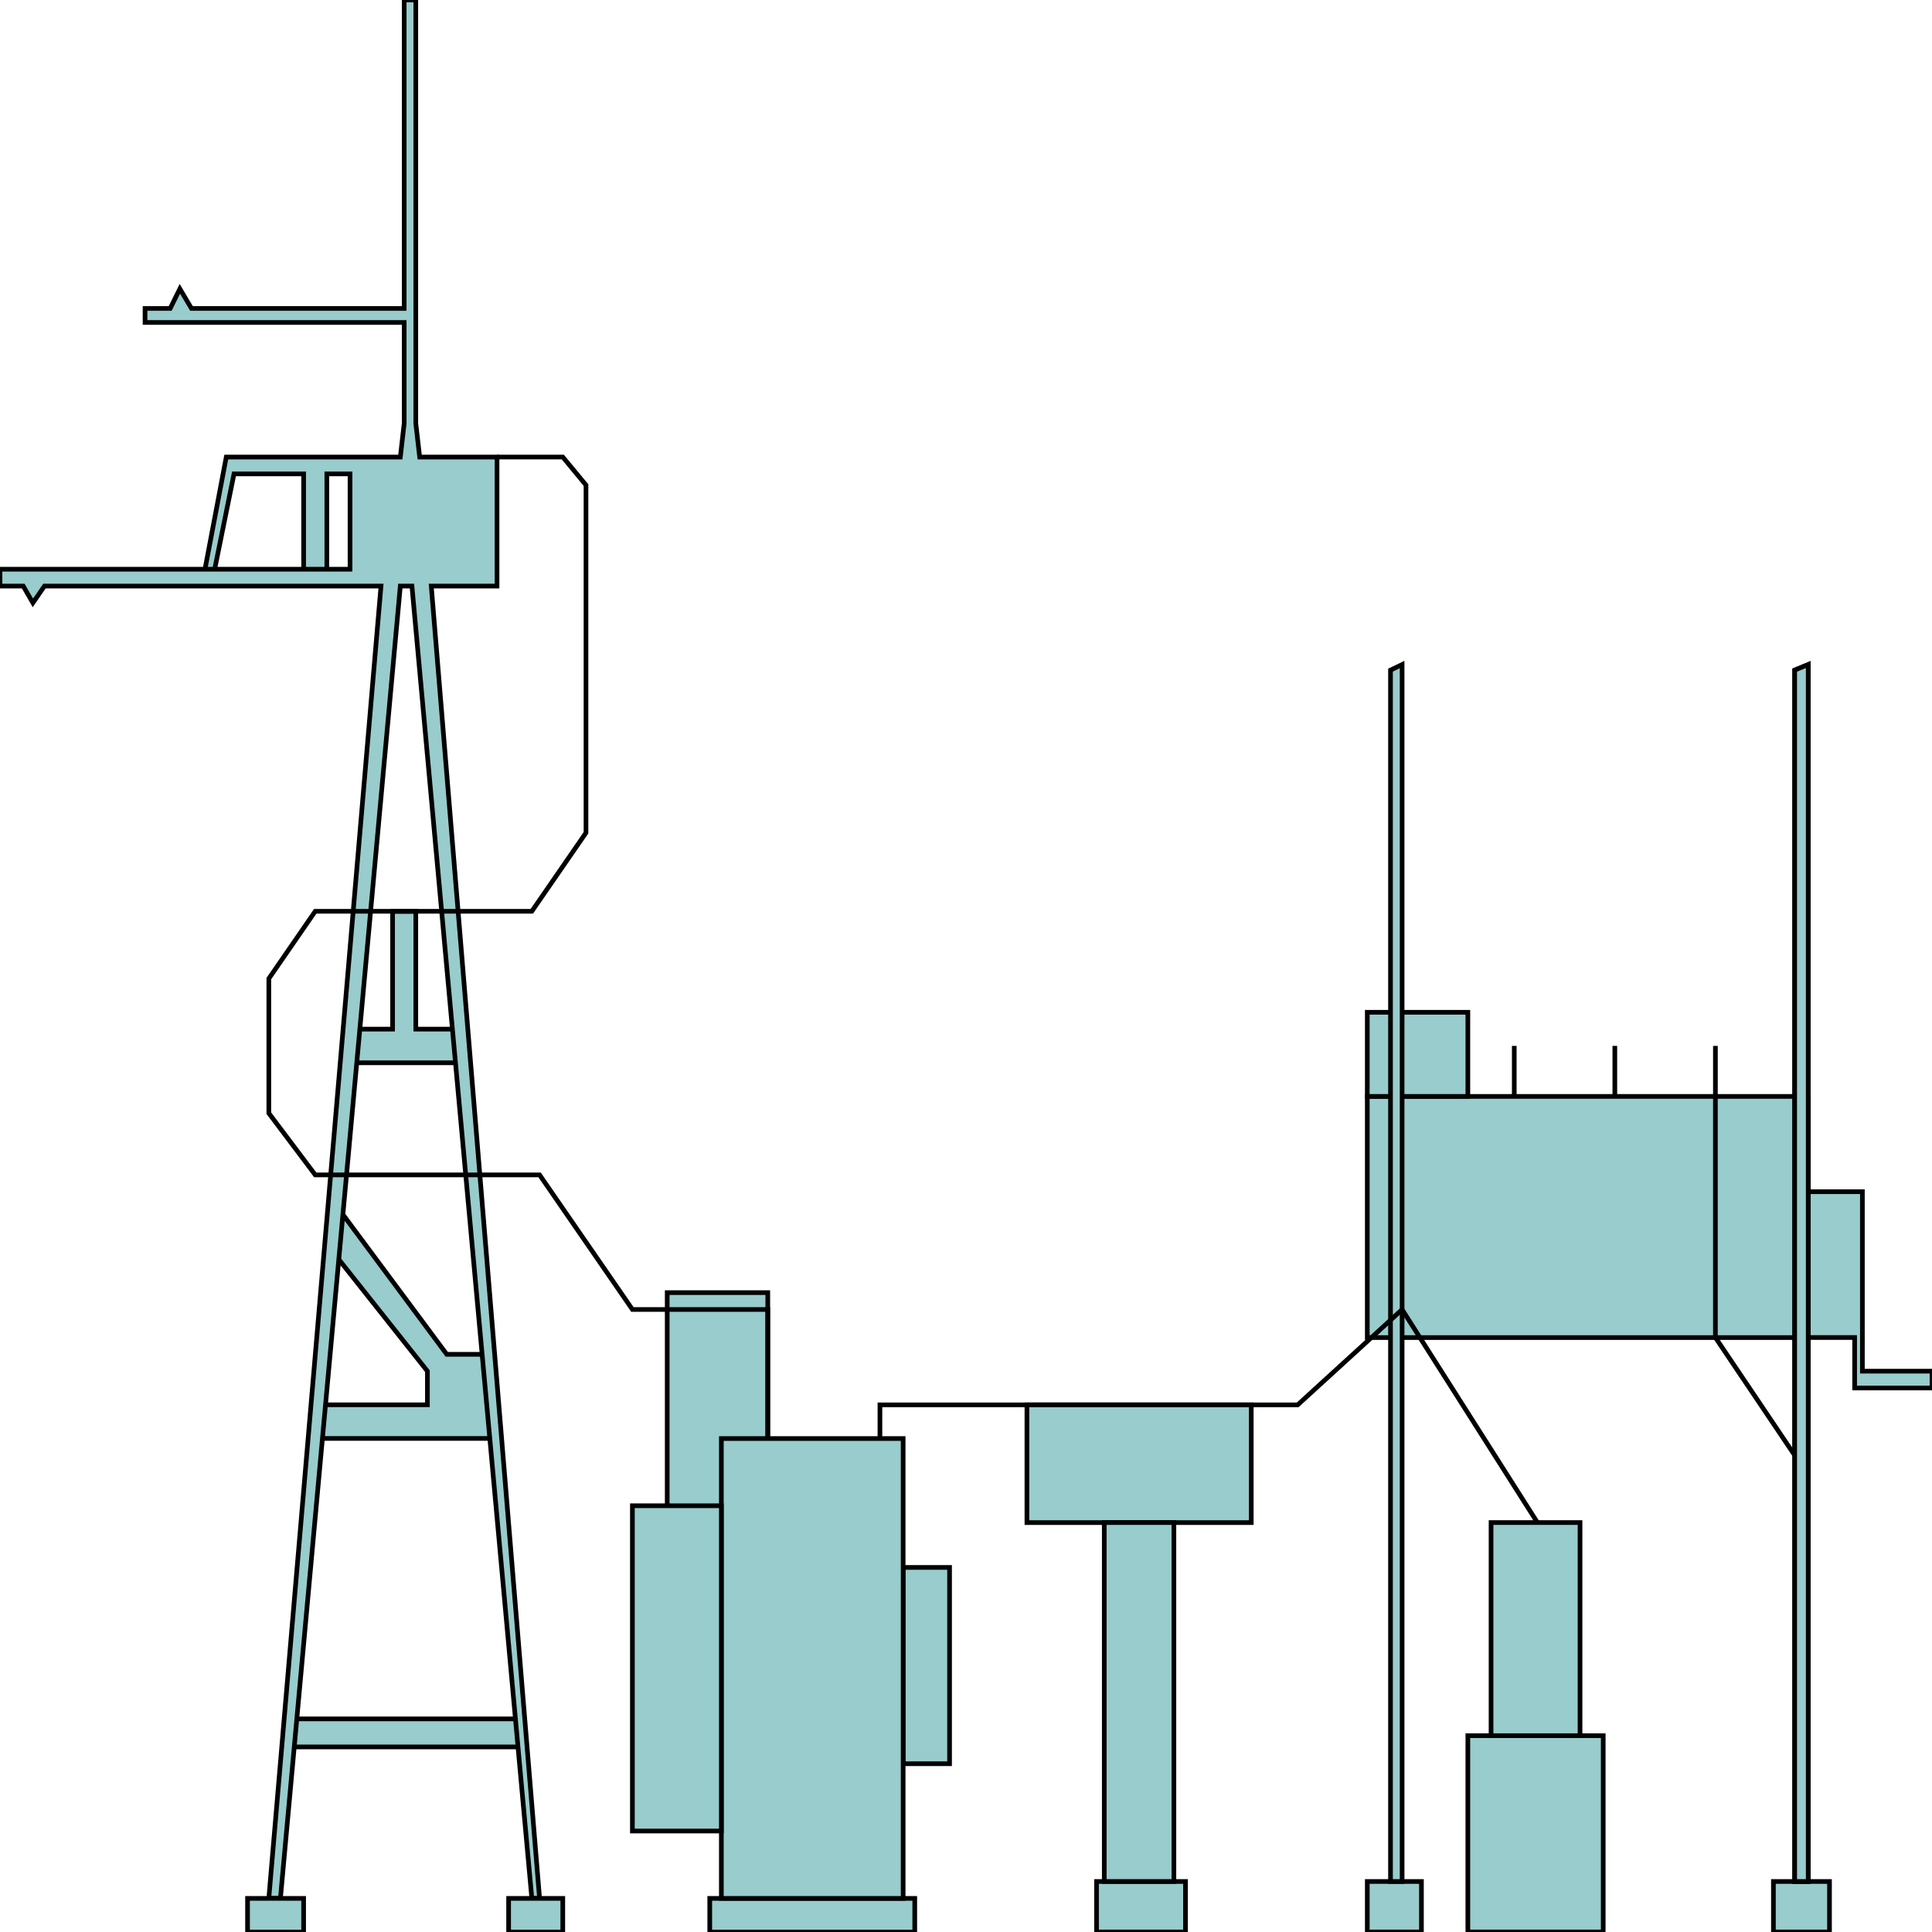 <svg width="150" height="150" viewBox="0 0 150 150" fill="none" xmlns="http://www.w3.org/2000/svg">
<g clip-path="url(#clip0_2109_223358)">
<path d="M22.673 133.453H40.391V135.63H22.673V133.453Z" fill="#99CCCC" stroke="black" stroke-width="0.362"/>
<path d="M24.475 109.068H33.183V106.455L26.276 97.747V93.828L34.685 105.149H37.688L38.589 111.68H24.475V109.068Z" fill="#99CCCC" stroke="black" stroke-width="0.362"/>
<path d="M27.177 79.901H30.48V70.758H32.282V79.901H35.886V82.514H27.177V79.901Z" fill="#99CCCC" stroke="black" stroke-width="0.362"/>
<path d="M51.802 100.359H59.61V118.211H51.802V100.359Z" fill="#99CCCC" stroke="black" stroke-width="0.362"/>
<path d="M41.892 147.388L33.483 45.501H38.589V35.486H32.583L32.282 32.874V0H31.381V23.948H14.865L13.964 22.424L13.213 23.948H11.261V25.036H31.381V32.874L31.081 35.486H17.568L15.916 44.194H16.667L18.168 36.792H23.574V44.194H25.375V36.792H27.177V44.194H0V45.501H1.802L2.553 46.807L3.453 45.501H29.58L20.871 147.388H21.772L31.081 45.501H31.982L41.291 147.388H41.892Z" fill="#99CCCC" stroke="black" stroke-width="0.362"/>
<path d="M19.219 147.391H23.573V150.003H19.219V147.391Z" fill="#99CCCC" stroke="black" stroke-width="0.362"/>
<path d="M39.489 147.391H43.694V150.003H39.489V147.391Z" fill="#99CCCC" stroke="black" stroke-width="0.362"/>
<path d="M55.105 147.391H71.021V150.003H55.105V147.391Z" fill="#99CCCC" stroke="black" stroke-width="0.362"/>
<path d="M70.12 121.695H73.724V136.935H70.12V121.695Z" fill="#99CCCC" stroke="black" stroke-width="0.362"/>
<path d="M56.006 111.688H70.12V147.391H56.006V111.688Z" fill="#99CCCC" stroke="black" stroke-width="0.362"/>
<path d="M49.099 116.906H56.005V142.16H49.099V116.906Z" fill="#99CCCC" stroke="black" stroke-width="0.362"/>
<path d="M85.135 146.078H92.042V149.997H85.135V146.078Z" fill="#99CCCC" stroke="black" stroke-width="0.362"/>
<path d="M79.73 109.07H97.147V118.214H79.73V109.07Z" fill="#99CCCC" stroke="black" stroke-width="0.362"/>
<path d="M85.735 118.211H91.141V146.077H85.735V118.211Z" fill="#99CCCC" stroke="black" stroke-width="0.362"/>
<path d="M137.688 146.078H142.042V149.997H137.688V146.078Z" fill="#99CCCC" stroke="black" stroke-width="0.362"/>
<path d="M106.156 146.078H110.36V149.997H106.156V146.078Z" fill="#99CCCC" stroke="black" stroke-width="0.362"/>
<path d="M113.964 134.758H124.474V149.997H113.964V134.758Z" fill="#99CCCC" stroke="black" stroke-width="0.362"/>
<path d="M115.766 118.211H122.673V134.757H115.766V118.211Z" fill="#99CCCC" stroke="black" stroke-width="0.362"/>
<path d="M106.156 85.125H140.39V103.848H106.156V85.125Z" fill="#99CCCC" stroke="black" stroke-width="0.362"/>
<path d="M106.156 78.594H113.964V85.125H106.156V78.594Z" fill="#99CCCC" stroke="black" stroke-width="0.362"/>
<path d="M144.595 92.523V103.844V106.457H150V107.763H143.994V103.844H140.391V92.523H144.595Z" fill="#99CCCC" stroke="black" stroke-width="0.362"/>
<path d="M139.339 52.029V146.079H140.39V51.594L139.339 52.029Z" fill="#99CCCC" stroke="black" stroke-width="0.362"/>
<path d="M139.339 52.029V146.079H140.39V51.594L139.339 52.029Z" fill="#99CCCC" stroke="black" stroke-width="0.362"/>
<path d="M107.958 52.029V146.079H108.859V51.594L107.958 52.029Z" fill="#99CCCC" stroke="black" stroke-width="0.362"/>
<path d="M139.34 112.988L133.184 103.845V81.203" stroke="black" stroke-width="0.362"/>
<path d="M125.375 85.122V81.203" stroke="black" stroke-width="0.362"/>
<path d="M117.567 85.122V81.203" stroke="black" stroke-width="0.362"/>
<path d="M59.61 111.682V101.667H49.099L41.892 91.217H24.475L20.871 86.428V75.978L24.475 70.753H41.291L45.496 64.657V37.661L43.694 35.484H38.589" stroke="black" stroke-width="0.362"/>
<path d="M119.369 118.218L108.859 101.672L100.751 109.074H68.318V111.686" stroke="black" stroke-width="0.362"/>
</g>
<defs>
<clipPath id="clip0_2109_223358">
<rect width="150" height="150" fill="white"/>
</clipPath>
</defs>
</svg>
